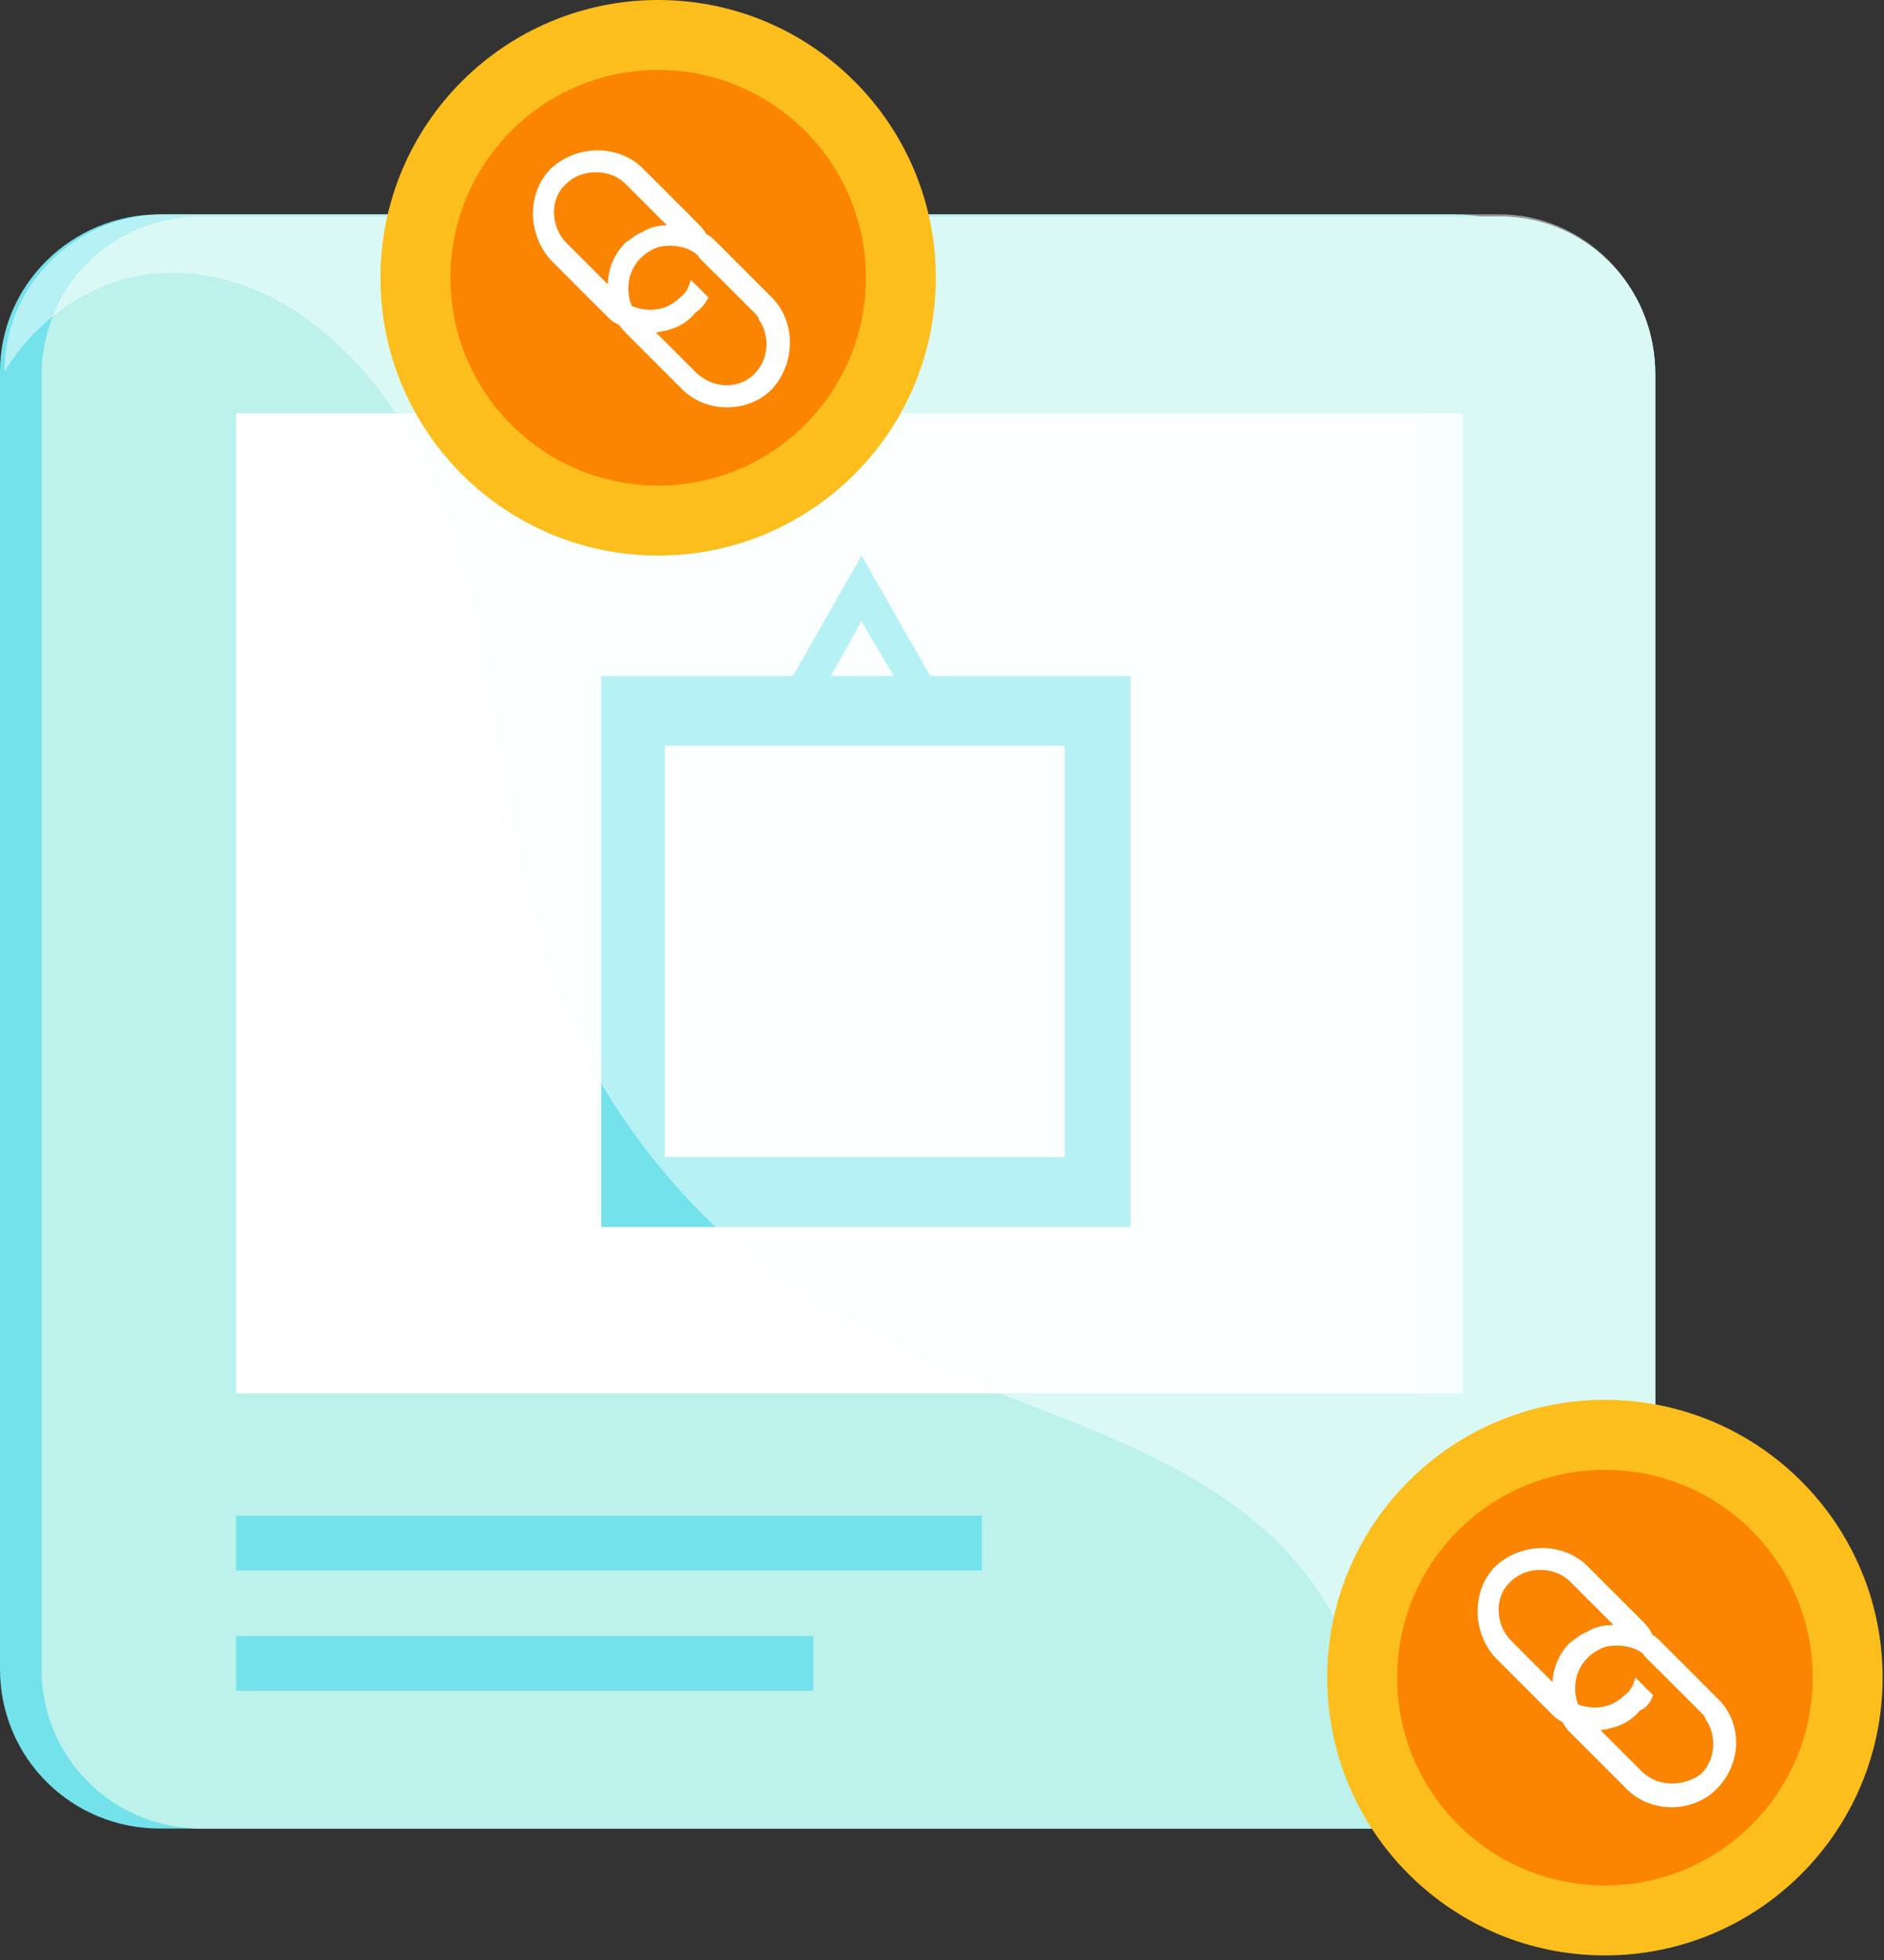 <svg width="100" height="104" viewBox="0 0 100 104" fill="none" xmlns="http://www.w3.org/2000/svg">
<rect x="0" y="0" width="100" height="104" fill="#333333" stroke="none"/>
<path d="M87.857 19.846V88.553C87.857 93.195 84.143 97.025 79.385 97.025H10.678C6.035 97.025 2.205 93.311 2.205 88.553V19.846C2.205 18.802 2.437 17.757 2.786 16.829C3.946 13.695 7.08 11.49 10.678 11.49H79.385C84.027 11.374 87.857 15.088 87.857 19.846Z" fill="#BCF2EB"/>
<path d="M85.652 19.846V88.553C85.652 93.195 81.938 97.025 77.179 97.025H8.472C3.83 97.025 6.10352e-05 93.311 6.10352e-05 88.553V19.73C6.10352e-05 15.088 3.83 11.374 8.472 11.374H77.179C81.938 11.374 85.652 15.088 85.652 19.846Z" fill="#74E2EB"/>
<path d="M87.857 19.846V88.553C87.857 93.195 84.143 97.025 79.385 97.025H10.678C6.035 97.025 2.205 93.311 2.205 88.553V19.846C2.205 18.802 2.437 17.757 2.786 16.829C3.946 13.695 7.08 11.49 10.678 11.49H79.385C84.027 11.374 87.857 15.088 87.857 19.846Z" fill="#BCF2EB"/>
<path d="M77.528 21.935H12.534V73.93H77.528V21.935Z" fill="white"/>
<path d="M77.644 21.935H75.322V73.93H77.644V21.935Z" fill="#F7FFFE"/>
<path d="M60.003 35.862H31.916V65.109H60.003V35.862Z" fill="#74E2EB"/>
<path d="M50.37 40.853L45.727 32.961L41.549 40.389L40.041 39.46L45.727 29.479L51.762 40.04L50.37 40.853Z" fill="#74E2EB"/>
<path d="M56.521 39.576H35.282V61.395H56.521V39.576Z" fill="white"/>
<path opacity="0.502" d="M87.857 19.846V88.553C87.857 93.195 84.143 97.025 79.385 97.025H74.51C73.234 92.731 72.537 88.321 70.1 84.607C66.27 78.804 59.654 76.483 53.039 73.93C50.602 73.001 48.165 71.957 45.843 70.796C38.184 66.734 32.032 59.77 29.131 51.53C26.23 43.406 26.462 34.237 23.212 26.229C22.632 24.721 21.819 23.328 21.007 21.935C18.105 17.525 13.579 14.159 8.473 14.507C6.383 14.623 4.526 15.436 2.902 16.712C1.857 17.525 0.929 18.569 0.232 19.73C0.232 15.088 4.062 11.374 8.705 11.374H79.617C84.027 11.374 87.857 15.088 87.857 19.846Z" fill="#F7FFFE"/>
<path d="M52.111 80.429H12.534V83.33H52.111V80.429Z" fill="#74E2EB"/>
<path d="M43.174 86.812H12.534V89.714H43.174V86.812Z" fill="#74E2EB"/>
<path d="M34.934 29.479C43.074 29.479 49.673 22.88 49.673 14.739C49.673 6.599 43.074 0 34.934 0C26.794 0 20.194 6.599 20.194 14.739C20.194 22.88 26.794 29.479 34.934 29.479Z" fill="#FCBE1C"/>
<path d="M34.934 25.765C41.023 25.765 45.959 20.829 45.959 14.739C45.959 8.65 41.023 3.714 34.934 3.714C28.845 3.714 23.908 8.65 23.908 14.739C23.908 20.829 28.845 25.765 34.934 25.765Z" fill="#FB8400"/>
<path d="M37.603 15.784L36.675 14.856C36.559 15.204 36.443 15.552 36.094 15.784C35.398 16.48 34.47 16.596 33.541 16.248C33.309 16.132 33.077 16.016 32.961 15.784L30.059 12.883C29.247 12.07 29.131 10.561 30.059 9.749C30.872 8.937 32.38 8.937 33.193 9.749L36.094 12.65C36.327 12.883 36.443 12.999 36.559 13.231C36.791 13.347 37.023 13.463 37.139 13.695L37.951 14.507C37.951 13.811 37.835 13.115 37.487 12.418C37.371 12.186 37.139 11.954 37.023 11.838L34.121 8.937C32.845 7.66 30.64 7.66 29.247 8.937C27.97 10.213 27.97 12.418 29.247 13.811L32.148 16.712C32.38 16.945 32.497 17.061 32.729 17.177C33.309 17.525 34.121 17.757 34.818 17.641C35.63 17.525 36.327 17.293 36.907 16.596C37.255 16.364 37.487 16.016 37.603 15.784Z" fill="white"/>
<path d="M40.969 15.784L38.068 12.883C37.835 12.65 37.719 12.534 37.487 12.418C36.907 12.07 36.094 11.838 35.398 11.954C34.934 11.954 34.47 12.07 34.121 12.302C33.773 12.418 33.541 12.65 33.193 12.883C32.613 13.463 32.264 14.275 32.264 15.088C32.264 15.784 32.381 16.48 32.845 17.177C32.961 17.409 33.077 17.525 33.309 17.757L36.211 20.659C37.487 21.935 39.692 21.935 40.969 20.659C42.246 19.266 42.246 17.061 40.969 15.784ZM36.907 19.73L34.005 16.829C33.773 16.596 33.657 16.48 33.541 16.248C33.193 15.436 33.309 14.391 34.005 13.695C34.237 13.463 34.586 13.231 34.934 13.115C35.398 12.999 35.978 12.999 36.559 13.231C36.791 13.347 37.023 13.463 37.139 13.695L40.041 16.596C40.157 16.712 40.273 16.829 40.273 16.945C40.853 17.757 40.853 19.034 40.041 19.846C39.228 20.659 37.835 20.659 36.907 19.73Z" fill="white"/>
<path d="M85.188 103.757C93.328 103.757 99.927 97.158 99.927 89.017C99.927 80.877 93.328 74.278 85.188 74.278C77.047 74.278 70.448 80.877 70.448 89.017C70.448 97.158 77.047 103.757 85.188 103.757Z" fill="#FCBE1C"/>
<path d="M85.187 100.043C91.277 100.043 96.213 95.107 96.213 89.017C96.213 82.928 91.277 77.992 85.187 77.992C79.098 77.992 74.162 82.928 74.162 89.017C74.162 95.107 79.098 100.043 85.187 100.043Z" fill="#FB8400"/>
<path d="M87.741 89.946L86.812 89.017C86.696 89.365 86.58 89.714 86.232 89.946C85.536 90.642 84.607 90.758 83.679 90.41C83.447 90.294 83.215 90.178 83.099 89.946L80.197 87.044C79.385 86.232 79.269 84.723 80.197 83.911C81.009 83.098 82.518 83.098 83.331 83.911L86.232 86.812C86.464 87.044 86.58 87.16 86.696 87.392C86.928 87.508 87.16 87.625 87.277 87.857L88.089 88.669C88.089 87.973 87.973 87.276 87.625 86.58C87.509 86.348 87.277 86.116 87.16 86L84.259 83.098C82.982 81.822 80.777 81.822 79.385 83.098C78.108 84.375 78.108 86.58 79.385 87.973L82.286 90.874C82.518 91.106 82.634 91.222 82.866 91.338C83.447 91.687 84.259 91.919 84.955 91.803C85.768 91.687 86.464 91.454 87.044 90.758C87.393 90.642 87.625 90.294 87.741 89.946Z" fill="white"/>
<path d="M91.107 90.062L88.205 87.16C87.973 86.928 87.857 86.812 87.625 86.696C87.044 86.348 86.232 86.116 85.536 86.232C85.072 86.232 84.607 86.348 84.259 86.58C83.911 86.696 83.679 86.928 83.331 87.16C82.75 87.741 82.402 88.553 82.402 89.365C82.402 90.062 82.518 90.758 82.983 91.454C83.099 91.687 83.215 91.803 83.447 92.035L86.348 94.936C87.625 96.213 89.83 96.213 91.107 94.936C92.499 93.544 92.499 91.338 91.107 90.062ZM87.161 94.008L84.259 91.106C84.027 90.874 83.911 90.758 83.795 90.526C83.447 89.714 83.563 88.669 84.259 87.973C84.491 87.741 84.839 87.508 85.188 87.392C85.652 87.276 86.232 87.276 86.812 87.508C87.044 87.625 87.277 87.741 87.393 87.973L90.294 90.874C90.41 90.99 90.526 91.106 90.526 91.222C91.107 92.035 91.107 93.311 90.294 94.124C89.366 94.82 87.973 94.82 87.161 94.008Z" fill="white"/>
</svg>
